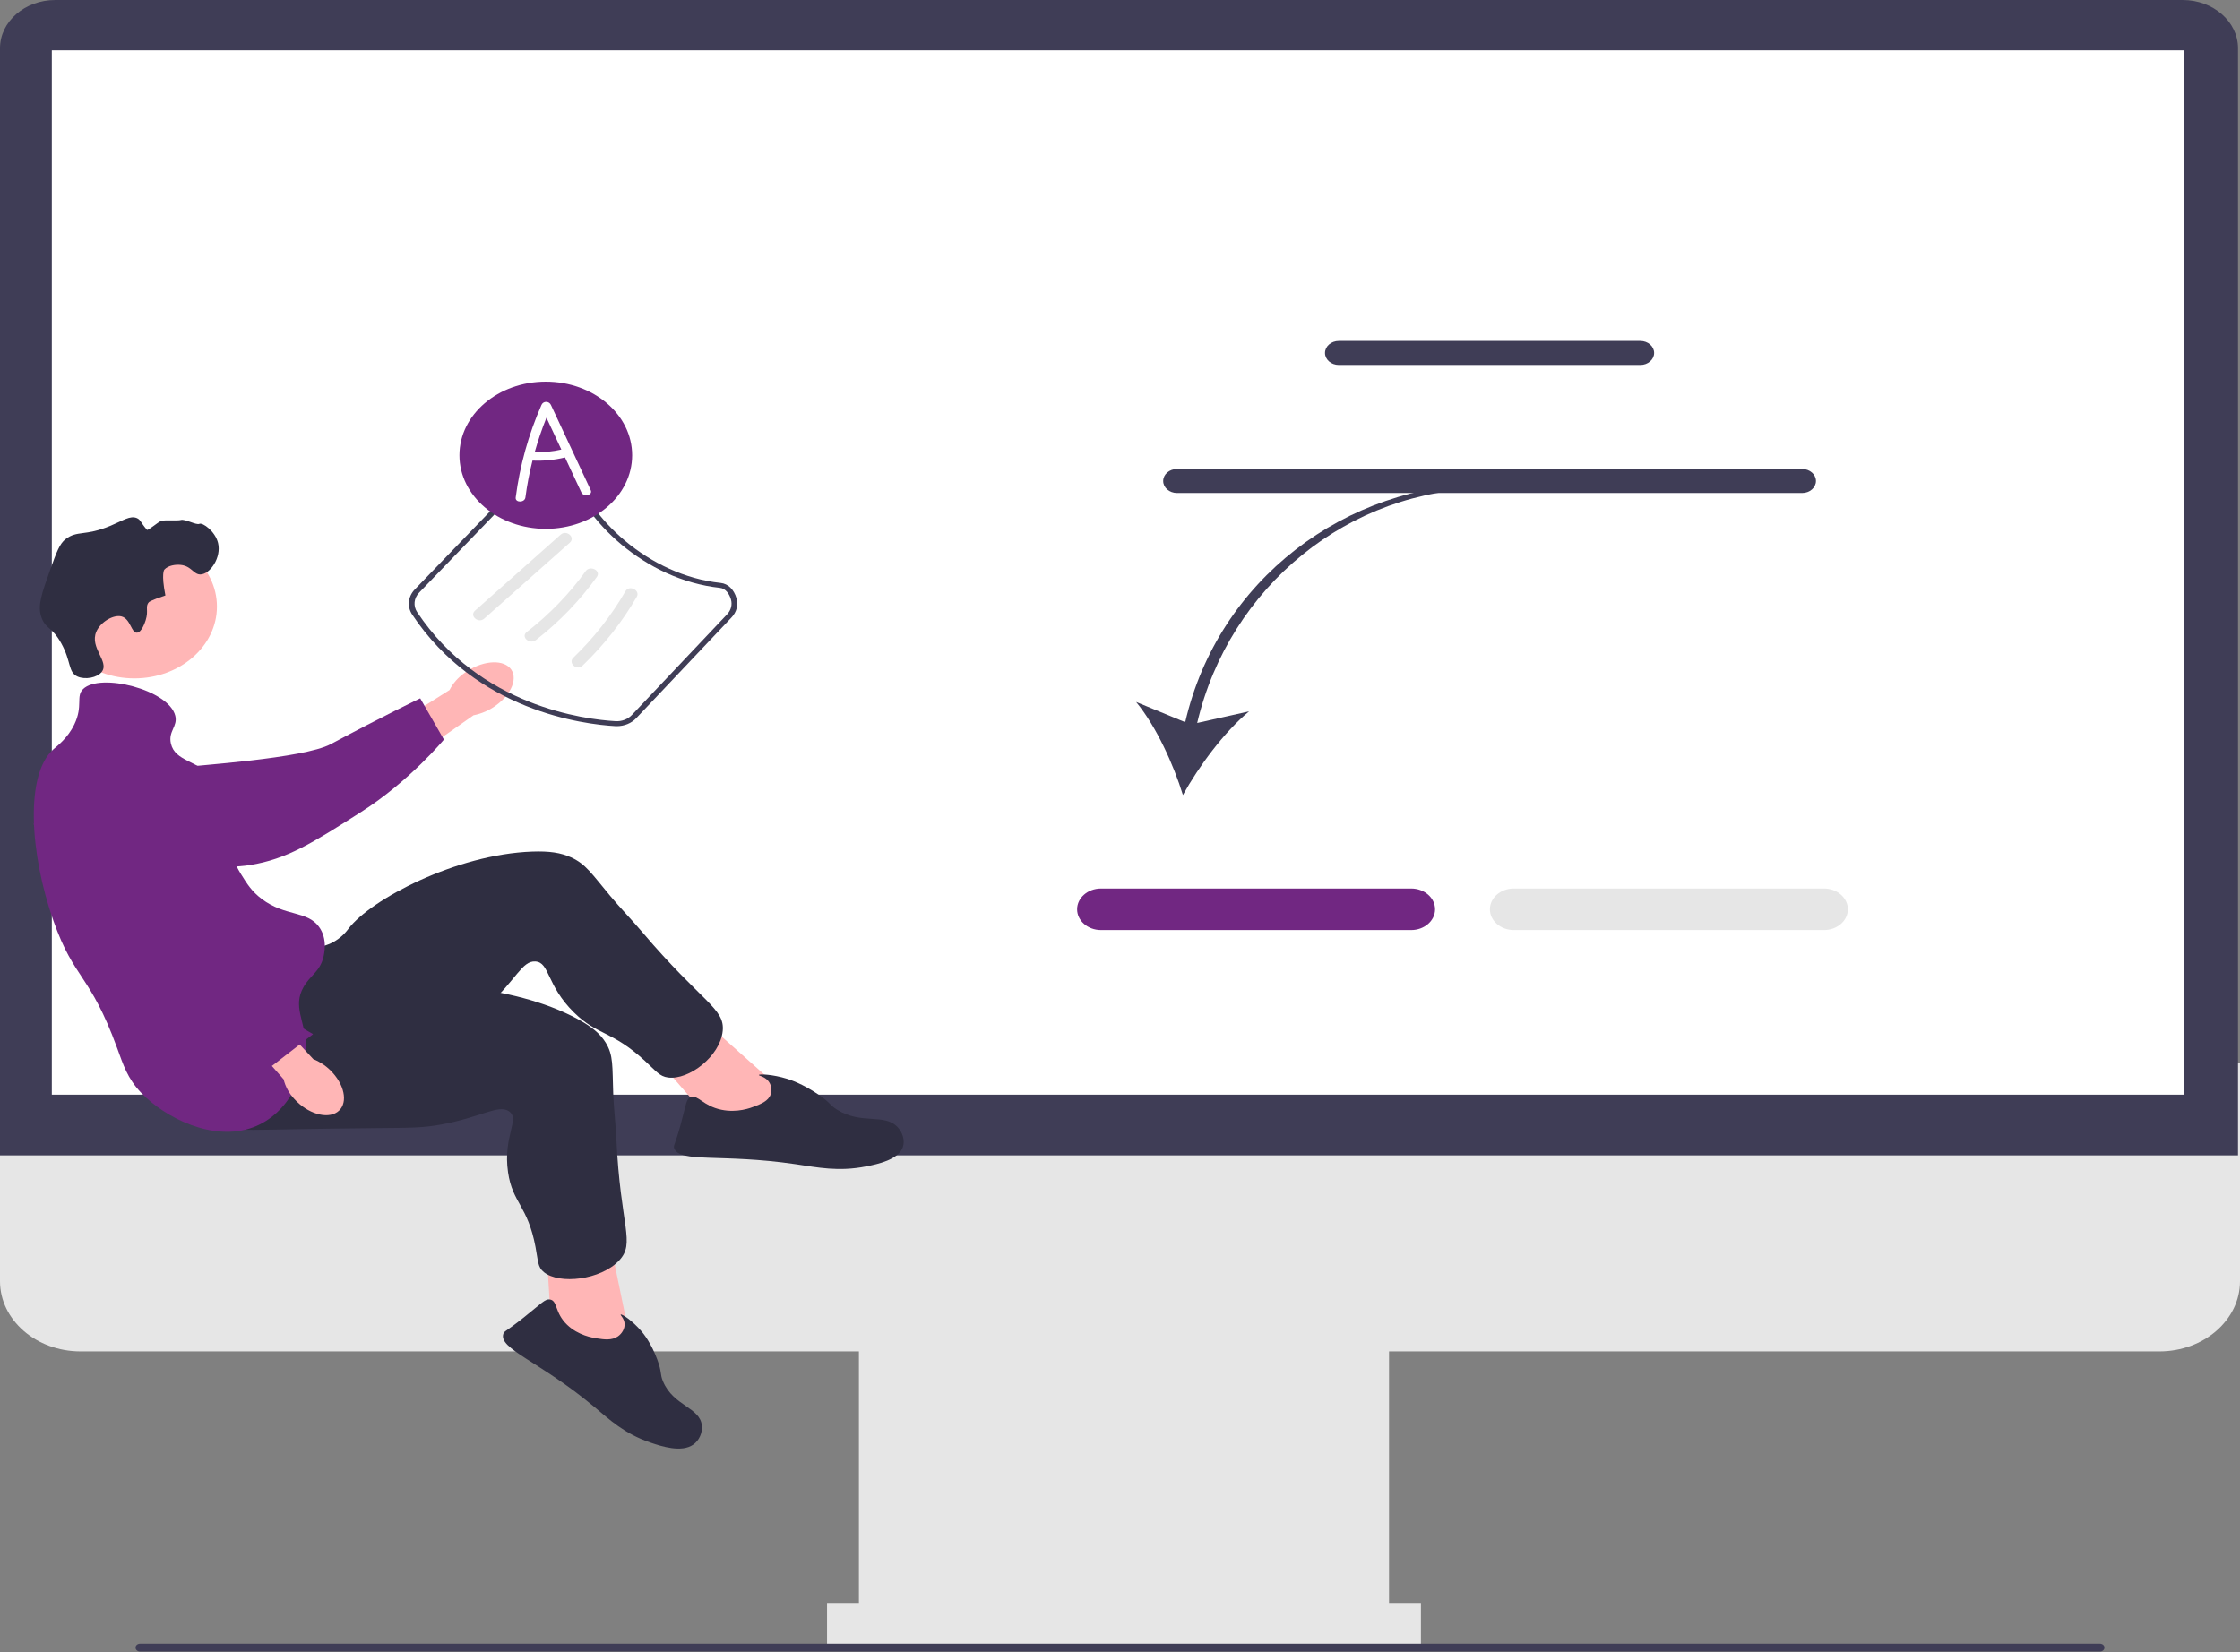 <svg width="530" height="391" viewBox="0 0 530 391" fill="none" xmlns="http://www.w3.org/2000/svg">
<rect x="0" y="0" width="530" height="391" fill="#808080" stroke="none"/>
<g clip-path="url(#clip0_103_6)">
<path d="M510.923 319.797H19.077C8.558 319.797 0 312.347 0 303.189V251.65H530V303.189C530 312.347 521.442 319.797 510.923 319.797Z" fill="#E6E6E6"/>
<path d="M328.657 311.177H203.229V389.176H328.657V311.177Z" fill="#E6E6E6"/>
<path d="M336.201 379.323H195.685V389.176H336.201V379.323Z" fill="#E6E6E6"/>
<path d="M529.528 273.409H0V11.398C0 5.113 5.873 0 13.091 0H516.437C523.655 0 529.528 5.113 529.528 11.398V273.409Z" fill="#3F3D56"/>
<path d="M516.797 11.905H12.26V259.04H516.797V11.905Z" fill="white"/>
<path d="M109.97 159.204C113.831 156.426 118.608 155.909 120.638 158.049C122.668 160.189 121.183 164.175 117.32 166.953C115.794 168.081 113.98 168.875 112.03 169.268L95.497 180.859L89.415 173.988L106.359 163.291C107.17 161.697 108.408 160.296 109.97 159.204H109.97Z" fill="#FFB6B6"/>
<path d="M14.413 185.355C14.405 184.843 14.41 180.372 18.212 177.545C22.58 174.299 28.743 175.613 30.904 176.074C35.898 177.139 36.307 179.003 40.996 180.92C49.769 184.504 38.777 182.67 43.997 181.52C45.804 181.122 71.799 179.553 78.27 176.085C90.855 169.342 99.429 165.252 99.429 165.252L105.035 175.013C105.035 175.013 96.929 184.825 85.521 192.095C73.82 199.551 67.969 203.279 59.077 204.72C58.311 204.844 39.479 207.643 24.311 197.778C20.851 195.527 14.512 191.404 14.413 185.355L14.413 185.355Z" fill="#712782"/>
<path d="M31.802 160.532C42.586 160.532 51.329 152.921 51.329 143.531C51.329 134.142 42.586 126.53 31.802 126.53C21.017 126.53 12.274 134.142 12.274 143.531C12.274 152.921 21.017 160.532 31.802 160.532Z" fill="#FFB6B6"/>
<path d="M184.732 257.75L164.622 239.828L154.241 249.256L169.224 266.44L184.085 267.919L184.732 257.75Z" fill="#FFB6B6"/>
<path d="M69.901 224.142C71.078 224.227 74.816 224.879 78.388 223.168C80.827 222 82.077 220.263 82.499 219.711C87.739 212.859 107.851 202.175 125.901 201.518C129.988 201.369 132.679 201.781 135.124 202.891C138.592 204.465 139.976 206.719 144.377 211.999C146.784 214.888 149.447 217.609 151.883 220.479C166.144 237.282 171.551 238.601 170.998 243.988C170.385 249.964 162.981 255.635 158.06 254.98C156.045 254.712 155.265 253.492 152.572 251.022C144.678 243.781 141.412 245.119 135.791 239.572C129.229 233.097 130.088 227.727 126.665 227.52C123.49 227.327 122.14 231.908 115.362 237.993C112.261 240.777 110.052 242.055 103.324 246.118C77.121 261.945 76.703 263.057 71.415 264.319C69.101 264.871 52.681 268.791 46.831 262.553C37.677 252.793 59.303 223.375 69.901 224.142V224.142Z" fill="#2F2E41"/>
<path d="M178.584 261.8C180.063 261.222 181.793 260.546 182.349 258.991C182.726 257.939 182.509 256.642 181.731 255.745C180.833 254.711 179.504 254.575 179.558 254.392C179.639 254.113 182.782 254.222 186.232 255.284C186.883 255.484 189.832 256.422 193.584 258.972C196.59 261.015 196.185 261.425 198.07 262.603C203.856 266.219 209.283 263.369 212.414 266.76C213.622 268.069 214.137 269.927 213.629 271.43C212.608 274.447 207.642 275.485 204.928 276.021C198.392 277.313 193.444 276.259 188.278 275.501C170.71 272.923 160.838 275.271 159.517 271.727C159.267 271.057 159.673 271.114 161.028 266.192C162.365 261.335 162.321 260.001 163.46 259.612C165.174 259.026 166.325 261.689 170.643 262.601C174.469 263.409 177.626 262.174 178.584 261.8H178.584Z" fill="#2F2E41"/>
<path d="M148.98 316.38L143.899 291.719L129.228 294.444L130.542 315.988L141.885 324.478L148.98 316.38Z" fill="#FFB6B6"/>
<path d="M75.638 232.431C76.557 233.077 79.229 235.444 83.289 235.774C86.06 236 88.215 235.174 88.921 234.924C97.676 231.816 121.208 232.808 136.568 241.088C140.046 242.963 142.006 244.62 143.314 246.734C145.168 249.731 144.86 252.273 145.095 258.794C145.223 262.361 145.672 265.914 145.836 269.48C146.8 290.356 150.422 294.09 146.491 298.278C142.129 302.923 132.345 303.996 128.695 301.048C127.201 299.841 127.342 298.45 126.707 295.09C124.845 285.239 121.28 284.749 120.207 277.412C118.954 268.845 123.128 264.823 120.428 262.977C117.925 261.266 113.855 264.396 104.321 266.118C99.959 266.905 97.308 266.882 89.119 266.956C57.23 267.241 56.167 267.957 50.977 266.416C48.707 265.742 32.591 260.957 31.774 252.936C30.495 240.385 67.363 226.615 75.638 232.431H75.638Z" fill="#2F2E41"/>
<path d="M141.28 316.725C142.877 316.97 144.744 317.256 146.207 316.241C147.197 315.555 147.854 314.376 147.788 313.254C147.713 311.959 146.701 311.196 146.863 311.071C147.111 310.881 149.641 312.507 151.811 315.072C152.22 315.556 154.055 317.775 155.515 321.719C156.685 324.879 156.086 325.02 156.886 326.916C159.341 332.737 165.669 333.032 166.073 337.368C166.228 339.042 165.456 340.831 164.066 341.826C161.275 343.824 156.496 342.255 153.905 341.372C147.664 339.245 144.25 335.954 140.464 332.801C127.589 322.079 117.908 319.196 119.1 315.618C119.326 314.941 119.625 315.187 123.92 311.777C128.159 308.411 128.983 307.286 130.177 307.52C131.972 307.874 131.207 310.64 134.192 313.505C136.837 316.044 140.245 316.567 141.28 316.725V316.725Z" fill="#2F2E41"/>
<path d="M34.464 146.781C35.224 144.414 34.27 143.551 35.243 142.488C35.243 142.488 35.635 142.061 39.136 140.907C38.103 135.688 38.876 134.806 38.876 134.806C39.768 133.789 41.553 133.543 42.769 133.676C45.34 133.958 45.795 135.981 47.441 135.936C49.713 135.873 52.439 131.912 51.593 128.479C50.903 125.679 47.927 123.6 47.181 123.96C46.442 124.318 43.779 122.741 42.769 123.057C42.08 123.272 38.834 122.985 38.098 123.283C37.294 123.607 34.992 125.629 34.772 125.374C33.243 123.604 33.275 122.986 32.388 122.605C30.816 121.929 29.107 123.178 26.159 124.412C20.095 126.952 18.32 125.437 15.519 127.576C14.104 128.656 13.345 130.721 11.885 134.806C9.844 140.519 8.823 143.376 9.809 146.103C10.815 148.885 12.295 148.28 14.481 152.204C16.913 156.573 16.075 159.112 18.374 160.112C20.15 160.886 23.005 160.393 24.083 158.983C25.929 156.567 21.159 153.299 22.785 149.493C23.784 147.156 26.865 145.384 28.755 145.877C30.891 146.435 31.048 149.77 32.388 149.719C33.535 149.674 34.332 147.194 34.464 146.781H34.464Z" fill="#2F2E41"/>
<path d="M19.671 163.05C23.667 159.149 39.943 163.186 41.471 169.376C42.099 171.922 39.78 172.997 40.433 175.929C41.389 180.217 46.798 179.924 50.814 184.289C56.515 190.486 50.642 196.543 57.043 206.884C58.411 209.094 59.563 210.956 61.974 212.759C67.505 216.895 72.653 215.476 75.469 219.311C77.576 222.179 76.71 225.714 76.507 226.542C75.676 229.937 73.423 230.764 71.836 233.546C69.195 238.175 72.185 241.573 72.355 247.103C72.567 254.022 68.344 263.614 59.898 266.761C50.408 270.296 38.964 264.441 33.426 258.627C30.121 255.157 29.162 251.957 27.716 248.007C21.255 230.353 17.605 231.95 12.664 217.956C7.015 201.958 5.905 183.215 12.664 177.285C13.559 176.498 16.025 174.681 17.595 171.41C19.707 167.007 17.882 164.796 19.671 163.05L19.671 163.05Z" fill="#712782"/>
<path d="M78.716 253.855C81.814 257.282 82.294 261.451 79.789 263.168C77.283 264.884 72.741 263.497 69.643 260.068C68.383 258.713 67.515 257.115 67.11 255.409L54.194 240.744L60.868 236.311L74.108 250.615C75.919 251.359 77.499 252.47 78.716 253.855H78.716Z" fill="#FFB6B6"/>
<path d="M31.412 177.916C31.987 177.804 37.015 176.897 40.969 179.56C45.51 182.621 45.29 188.141 45.213 190.078C45.035 194.551 43.022 195.28 41.824 199.668C39.583 207.876 43.851 215.505 46.208 219.719C47.024 221.178 49.646 225.642 54.865 230.45C65.016 239.8 74.073 244.72 74.073 244.72L64.343 252.249C64.343 252.249 48.845 248.137 38.343 239.897C27.571 231.445 11.005 201.54 7.571 194.256C7.276 193.628 11.465 203.827 19.463 188.886C21.288 185.478 24.631 179.234 31.412 177.916H31.412Z" fill="#712782"/>
<path d="M280.433 170.902L268.816 166.111C273.581 171.9 277.686 180.941 279.885 188.136C283.606 181.434 289.606 173.234 295.544 168.336L283.266 171.086C290.832 138.804 319.288 115.629 351.874 115.629L352.335 114.463C318.298 114.463 288.158 137.317 280.433 170.902V170.902Z" fill="#3F3D56"/>
<path d="M333.902 220.088H260.501C257.387 220.088 254.854 217.883 254.854 215.172C254.854 212.462 257.387 210.257 260.501 210.257H333.902C337.015 210.257 339.548 212.462 339.548 215.172C339.548 217.883 337.015 220.088 333.902 220.088Z" fill="#712782"/>
<path d="M431.571 220.088H358.17C355.056 220.088 352.523 217.883 352.523 215.172C352.523 212.462 355.056 210.256 358.17 210.256H431.571C434.684 210.256 437.217 212.462 437.217 215.172C437.217 217.883 434.684 220.088 431.571 220.088Z" fill="#E6E6E6"/>
<path d="M388.118 86.36H316.768C314.969 86.36 313.506 85.086 313.506 83.519C313.506 81.954 314.969 80.68 316.768 80.68H388.118C389.917 80.68 391.38 81.954 391.38 83.519C391.38 85.086 389.917 86.36 388.118 86.36V86.36Z" fill="#3F3D56"/>
<path d="M426.405 116.661H278.482C276.683 116.661 275.219 115.387 275.219 113.821C275.219 112.255 276.683 110.981 278.482 110.981H426.405C428.204 110.981 429.666 112.255 429.666 113.821C429.666 115.387 428.204 116.661 426.405 116.661Z" fill="#3F3D56"/>
<path d="M32.072 389.901C32.072 390.412 32.542 390.821 33.128 390.821H496.871C497.457 390.821 497.927 390.412 497.927 389.901C497.927 389.391 497.457 388.982 496.871 388.982H33.128C32.542 388.982 32.072 389.391 32.072 389.901Z" fill="#3F3D56"/>
<path d="M145.944 171.841C145.818 171.841 145.693 171.837 145.566 171.83C138.136 171.415 112.71 168.282 97.531 145.433C96.28 143.552 96.526 141.16 98.143 139.482L126.254 110.322C127.404 109.129 129.18 108.442 130.978 108.461C132.221 108.487 135.165 108.76 135.736 110.736C139.113 122.406 153.373 136.127 170.522 137.946C172.26 138.13 173.655 139.48 174.254 141.557C174.722 143.174 174.29 144.841 173.069 146.131L150.55 169.938C149.406 171.147 147.727 171.841 145.944 171.841V171.841ZM130.87 109.634C129.497 109.634 128.161 110.17 127.287 111.076L99.176 140.236C97.922 141.537 97.73 143.389 98.697 144.845C113.542 167.191 138.391 170.252 145.653 170.659C147.136 170.745 148.56 170.195 149.509 169.192L172.029 145.385C172.975 144.386 173.309 143.095 172.947 141.843C172.594 140.618 171.728 139.256 170.359 139.11C152.643 137.232 137.915 123.068 134.429 111.022C134.147 110.047 132.447 109.666 130.95 109.635C130.924 109.634 130.897 109.634 130.87 109.634H130.87Z" fill="#3F3D56"/>
<path d="M114.566 146.393L134.833 128.402C136.218 127.172 134.048 125.279 132.661 126.511L112.394 144.501C111.008 145.731 113.179 147.624 114.566 146.393Z" fill="#E6E6E6"/>
<path d="M126.798 151.461C132.391 147.096 137.252 142.043 141.232 136.497C142.283 135.033 139.626 133.689 138.579 135.147C134.731 140.509 130.033 145.351 124.626 149.57C123.15 150.721 125.329 152.607 126.798 151.461H126.798V151.461Z" fill="#E6E6E6"/>
<path d="M137.822 157.53C142.915 152.619 147.25 147.137 150.663 141.225C151.548 139.691 148.899 138.335 148.01 139.875C144.713 145.588 140.572 150.893 135.65 155.639C134.329 156.914 136.494 158.811 137.822 157.53H137.822Z" fill="#E6E6E6"/>
<path d="M129.14 125.141C140.424 125.141 149.573 117.345 149.573 107.727C149.573 98.109 140.424 90.312 129.14 90.312C117.855 90.312 108.707 98.109 108.707 107.727C108.707 117.345 117.855 125.141 129.14 125.141Z" fill="#712782"/>
<path d="M139.771 115.987C136.629 109.261 133.486 102.534 130.344 95.807C129.91 94.878 128.55 94.845 128.126 95.807C125.021 102.86 122.992 110.219 122.017 117.722C121.851 119 124.151 118.989 124.316 117.722C124.698 114.785 125.265 111.871 125.992 108.988C128.582 109.107 131.192 108.854 133.691 108.251C134.979 111.007 136.266 113.763 137.554 116.519C138.104 117.697 140.329 117.182 139.771 115.987V115.987ZM126.514 107.009C127.288 104.249 128.217 101.522 129.294 98.839L132.818 106.382C130.754 106.854 128.643 107.063 126.514 107.009V107.009Z" fill="white"/>
</g>
<defs>
<clipPath id="clip0_103_6">
<rect width="530" height="390.822" fill="white"/>
</clipPath>
</defs>
</svg>
